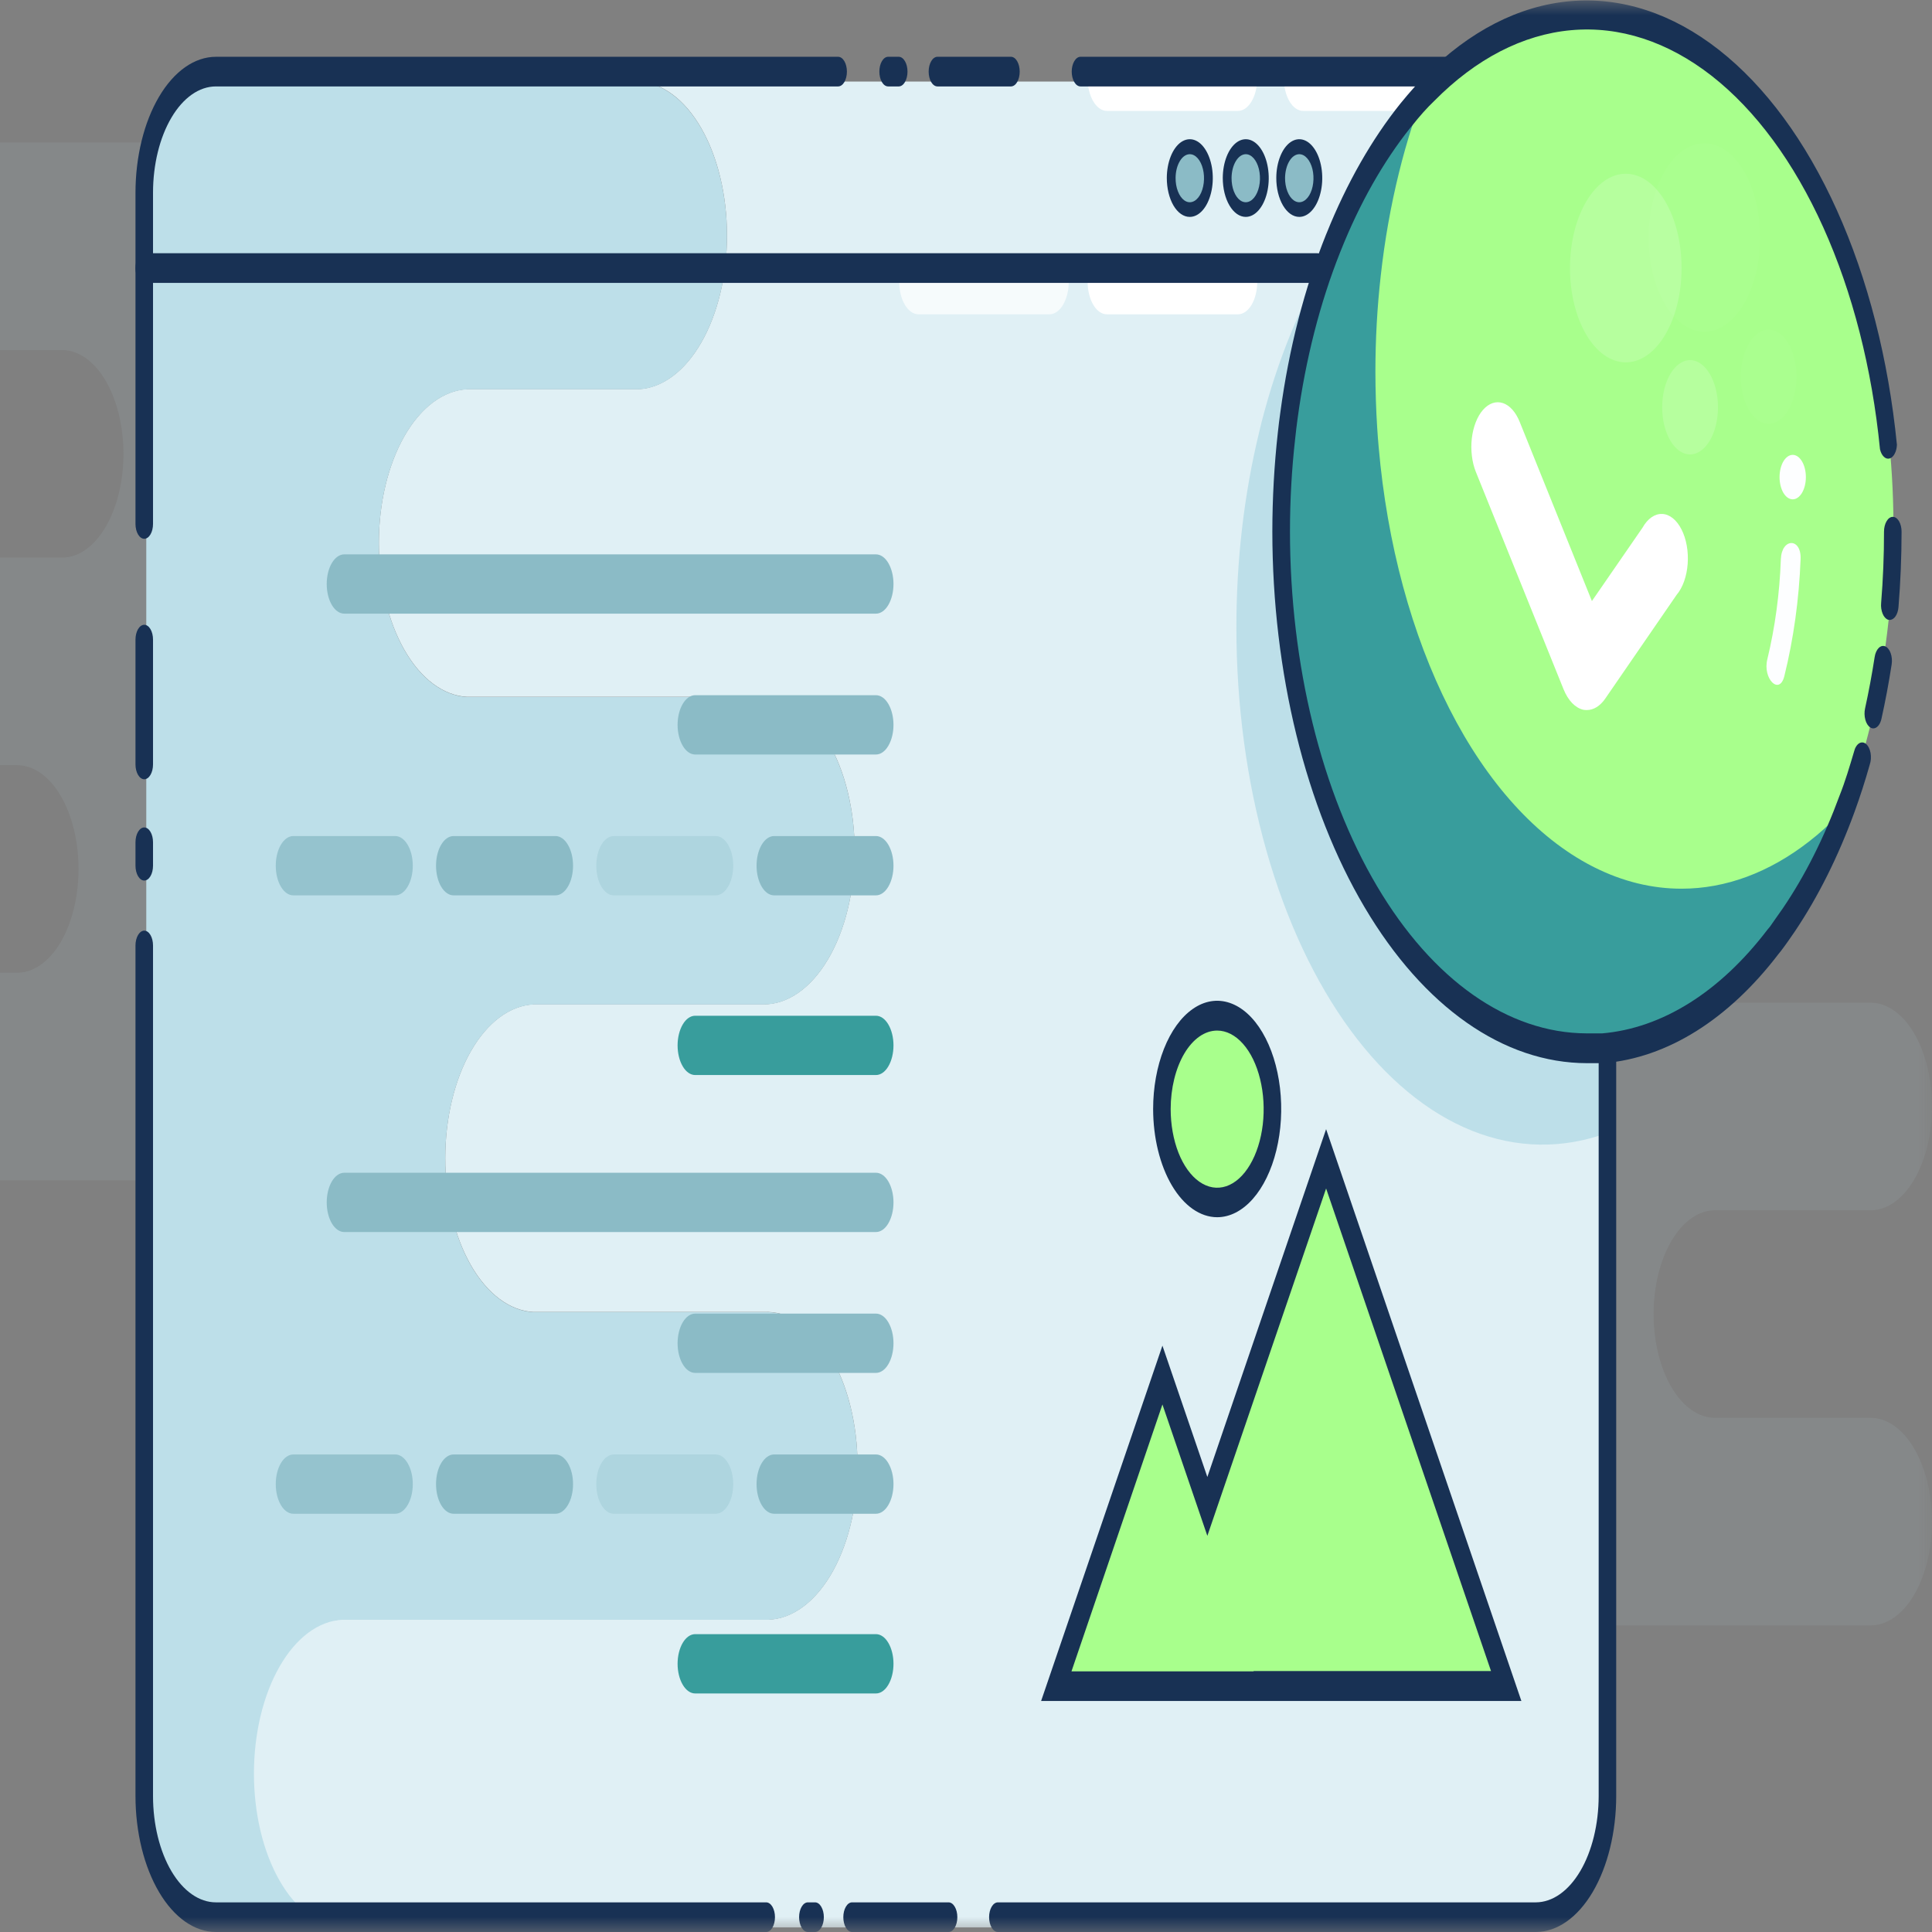 <svg width="64" height="64" viewBox="0 0 64 64" fill="none" xmlns="http://www.w3.org/2000/svg">
<rect x="0" y="0" width="64" height="64" fill="#808080" stroke="none"/>
<g id="Illustration - Asset 6" clip-path="url(#clip0_408_1297)">
<g id="Asset 6">
<g id="Clip path group">
<mask id="mask0_408_1297" style="mask-type:luminance" maskUnits="userSpaceOnUse" x="-7" y="0" width="71" height="64">
<g id="clip0_3_49730">
<path id="Vector" d="M-6.621 0H64V64H-6.621V0Z" fill="white"/>
</g>
</mask>
<g mask="url(#mask0_408_1297)">
<g id="Asset 6_2">
<g id="Layer 2">
<g id="Layer 1">
<g id="Group" opacity="0.3">
<path id="Vector_2" opacity="0.3" d="M48.146 22.126V58.008C48.146 58.366 48.188 58.72 48.269 59.05C48.35 59.381 48.469 59.68 48.62 59.932C48.77 60.184 48.948 60.384 49.144 60.519C49.34 60.654 49.55 60.722 49.761 60.719H52.531C51.991 60.719 51.474 60.357 51.092 59.712C50.711 59.068 50.497 58.193 50.497 57.282C50.497 56.37 50.711 55.495 51.092 54.85C51.474 54.206 51.991 53.844 52.531 53.844H61.966C62.505 53.844 63.023 53.481 63.404 52.837C63.786 52.192 64 51.317 64 50.406C64 49.494 63.786 48.619 63.404 47.975C63.023 47.33 62.505 46.968 61.966 46.968H56.811C56.272 46.968 55.754 46.605 55.373 45.961C54.991 45.316 54.777 44.441 54.777 43.53C54.777 42.618 54.991 41.743 55.373 41.099C55.754 40.454 56.272 40.092 56.811 40.092H61.966C62.505 40.092 63.023 39.73 63.404 39.085C63.786 38.44 64 37.566 64 36.654C64 35.742 63.786 34.868 63.404 34.223C63.023 33.578 62.505 33.216 61.966 33.216H55.326C54.787 33.216 54.269 32.854 53.888 32.209C53.506 31.564 53.292 30.69 53.292 29.778C53.292 28.866 53.506 27.992 53.888 27.347C54.269 26.702 54.787 26.34 55.326 26.34H59.168C59.707 26.34 60.224 25.978 60.606 25.333C60.987 24.688 61.202 23.814 61.202 22.902C61.202 21.99 60.987 21.116 60.606 20.471C60.224 19.826 59.707 19.464 59.168 19.464H49.761C49.339 19.459 48.932 19.735 48.63 20.234C48.327 20.732 48.153 21.412 48.146 22.126Z" fill="#BDDFE9"/>
<path id="Vector_2_2" opacity="0.3" d="M9.233 7.367V43.264C9.233 43.621 9.192 43.974 9.111 44.303C9.03 44.632 8.912 44.931 8.762 45.183C8.614 45.435 8.436 45.635 8.241 45.771C8.047 45.907 7.837 45.976 7.627 45.975H4.849C5.388 45.975 5.905 45.613 6.287 44.969C6.668 44.324 6.883 43.449 6.883 42.538C6.883 41.626 6.668 40.751 6.287 40.107C5.905 39.462 5.388 39.1 4.849 39.1H-4.578C-5.118 39.1 -5.635 38.737 -6.016 38.093C-6.398 37.448 -6.612 36.574 -6.612 35.662C-6.612 34.75 -6.398 33.875 -6.016 33.231C-5.635 32.586 -5.118 32.224 -4.578 32.224H0.568C1.108 32.224 1.625 31.861 2.007 31.217C2.388 30.572 2.602 29.698 2.602 28.786C2.602 27.874 2.388 27 2.007 26.355C1.625 25.71 1.108 25.348 0.568 25.348H-4.578C-5.118 25.348 -5.635 24.986 -6.016 24.341C-6.398 23.696 -6.612 22.822 -6.612 21.91C-6.612 20.998 -6.398 20.124 -6.016 19.479C-5.635 18.834 -5.118 18.472 -4.578 18.472H2.056C2.596 18.472 3.113 18.11 3.494 17.465C3.876 16.82 4.09 15.946 4.09 15.034C4.09 14.122 3.876 13.248 3.494 12.603C3.113 11.958 2.596 11.596 2.056 11.596H-1.788C-2.328 11.596 -2.845 11.234 -3.227 10.589C-3.608 9.944 -3.822 9.07 -3.822 8.158C-3.822 7.246 -3.608 6.372 -3.227 5.727C-2.845 5.082 -2.328 4.72 -1.788 4.72H7.627C8.046 4.719 8.449 4.995 8.75 5.49C9.05 5.985 9.224 6.659 9.233 7.367Z" fill="#BDDFE9"/>
</g>
<path id="Vector_3" d="M8.321 58.745C8.321 59.414 8.398 60.077 8.55 60.696C8.701 61.315 8.923 61.877 9.203 62.351C9.482 62.825 9.815 63.201 10.18 63.458C10.546 63.715 10.938 63.847 11.335 63.848H50.95C51.262 63.848 51.571 63.744 51.859 63.542C52.147 63.34 52.409 63.044 52.63 62.671C52.85 62.297 53.025 61.855 53.144 61.367C53.263 60.88 53.324 60.358 53.324 59.83V6.714C53.324 5.65 53.074 4.629 52.629 3.876C52.183 3.124 51.58 2.701 50.95 2.701H21.159C21.943 2.742 22.686 3.297 23.231 4.248C23.777 5.199 24.082 6.472 24.082 7.797C24.082 9.121 23.777 10.394 23.231 11.345C22.686 12.296 21.943 12.851 21.159 12.892H15.473C14.689 12.933 13.946 13.488 13.4 14.439C12.855 15.39 12.55 16.663 12.55 17.988C12.55 19.312 12.855 20.585 13.4 21.536C13.946 22.487 14.689 23.042 15.473 23.083H25.297C25.693 23.083 26.085 23.215 26.45 23.471C26.816 23.727 27.148 24.102 27.428 24.575C27.708 25.048 27.93 25.609 28.081 26.227C28.233 26.845 28.311 27.508 28.311 28.176C28.311 28.845 28.233 29.508 28.081 30.125C27.93 30.743 27.708 31.305 27.428 31.778C27.148 32.251 26.816 32.626 26.45 32.882C26.085 33.138 25.693 33.27 25.297 33.27H17.672C16.889 33.311 16.146 33.865 15.6 34.817C15.055 35.768 14.75 37.04 14.75 38.365C14.75 39.69 15.055 40.962 15.6 41.913C16.146 42.865 16.889 43.419 17.672 43.461H25.297C25.701 43.439 26.103 43.556 26.48 43.802C26.857 44.049 27.2 44.42 27.49 44.896C27.78 45.371 28.011 45.94 28.168 46.569C28.326 47.197 28.407 47.873 28.407 48.556C28.407 49.239 28.326 49.915 28.168 50.544C28.011 51.172 27.78 51.741 27.49 52.217C27.2 52.692 26.857 53.064 26.48 53.31C26.103 53.557 25.701 53.673 25.297 53.652H11.335C10.535 53.652 9.769 54.188 9.204 55.143C8.639 56.099 8.321 57.394 8.321 58.745Z" fill="#E0F0F5"/>
<path id="Vector_4" d="M40.957 20.795C40.958 23.353 41.298 25.878 41.953 28.185C42.607 30.491 43.558 32.522 44.736 34.126C45.915 35.731 47.291 36.869 48.764 37.458C50.237 38.046 51.769 38.07 53.248 37.528L53.335 37.493V34.606C55.384 34.432 57.352 33.203 58.976 31.084L59.06 30.981C59.197 30.809 59.333 30.632 59.464 30.446L59.502 30.357C60.528 27.779 61.119 24.778 61.213 21.676C61.307 18.573 60.9 15.486 60.035 12.744C59.171 10.002 57.881 7.71 56.305 6.112C54.728 4.514 52.924 3.672 51.086 3.674H50.961C50.56 3.683 50.159 3.732 49.761 3.821C47.869 4.241 46.085 5.559 44.618 7.623C44.542 7.721 44.47 7.829 44.4 7.937C43.329 9.526 42.468 11.479 41.875 13.668C41.817 13.88 41.761 14.096 41.712 14.312C41.212 16.369 40.955 18.571 40.957 20.795Z" fill="#BDDFE9"/>
<path id="Vector_5" d="M36.731 50.474L38.489 45.327L39.974 49.673L40.927 46.884L43.912 38.151L46.893 46.884L49.877 55.616H43.912H42.005L42.008 55.621H38.489H34.973L36.731 50.474Z" fill="#A8FF8C"/>
<path id="Vector_6" d="M4.846 6.714V59.826C4.845 60.353 4.906 60.876 5.025 61.364C5.144 61.852 5.319 62.296 5.539 62.669C5.76 63.043 6.021 63.339 6.31 63.542C6.599 63.744 6.908 63.848 7.22 63.848H11.335C10.551 63.807 9.808 63.252 9.263 62.301C8.717 61.35 8.412 60.077 8.412 58.752C8.412 57.428 8.717 56.155 9.263 55.204C9.808 54.253 10.551 53.698 11.335 53.657H25.297C25.701 53.678 26.103 53.562 26.48 53.315C26.857 53.069 27.2 52.697 27.49 52.222C27.78 51.746 28.011 51.178 28.168 50.549C28.326 49.92 28.407 49.244 28.407 48.561C28.407 47.879 28.326 47.203 28.168 46.574C28.011 45.945 27.78 45.376 27.49 44.901C27.2 44.426 26.857 44.054 26.48 43.807C26.103 43.561 25.701 43.445 25.297 43.466H17.672C16.889 43.425 16.146 42.87 15.6 41.919C15.055 40.968 14.75 39.695 14.75 38.37C14.75 37.046 15.055 35.773 15.6 34.822C16.146 33.871 16.889 33.316 17.672 33.275H25.297C25.693 33.275 26.085 33.143 26.45 32.887C26.816 32.631 27.148 32.256 27.428 31.783C27.708 31.31 27.93 30.749 28.081 30.131C28.233 29.513 28.311 28.851 28.311 28.182C28.311 27.513 28.233 26.851 28.081 26.233C27.93 25.615 27.708 25.053 27.428 24.58C27.148 24.107 26.816 23.732 26.45 23.476C26.085 23.22 25.693 23.089 25.297 23.089H15.473C14.689 23.047 13.946 22.493 13.4 21.541C12.855 20.59 12.55 19.318 12.55 17.993C12.55 16.668 12.855 15.396 13.4 14.445C13.946 13.493 14.689 12.939 15.473 12.898H21.159C21.943 12.856 22.686 12.302 23.231 11.35C23.777 10.399 24.082 9.127 24.082 7.802C24.082 6.477 23.777 5.205 23.231 4.253C22.686 3.302 21.943 2.748 21.159 2.706H7.211C6.584 2.71 5.982 3.134 5.539 3.885C5.096 4.636 4.846 5.653 4.846 6.714Z" fill="#BDDFE9"/>
<path id="Vector_7" d="M41.648 2.593H36.029C36.029 2.88 36.096 3.155 36.216 3.357C36.336 3.56 36.498 3.674 36.668 3.674H41.009C41.179 3.674 41.341 3.56 41.461 3.357C41.581 3.155 41.648 2.88 41.648 2.593Z" fill="white"/>
<path id="Vector_8" d="M41.648 9.332H36.029C36.029 9.618 36.096 9.893 36.216 10.096C36.336 10.298 36.498 10.412 36.668 10.412H41.009C41.179 10.412 41.341 10.298 41.461 10.096C41.581 9.893 41.648 9.618 41.648 9.332Z" fill="white"/>
<path id="Vector_9" opacity="0.7" d="M35.404 9.332H29.787C29.787 9.618 29.854 9.893 29.974 10.096C30.094 10.298 30.256 10.412 30.426 10.412H34.764C34.934 10.412 35.096 10.298 35.216 10.096C35.336 9.893 35.404 9.618 35.404 9.332Z" fill="white"/>
<path id="Vector_10" d="M48.146 2.593H42.529C42.529 2.88 42.596 3.155 42.716 3.357C42.836 3.56 42.998 3.674 43.168 3.674H47.507C47.676 3.674 47.839 3.56 47.959 3.357C48.078 3.155 48.146 2.88 48.146 2.593Z" fill="white"/>
<path id="Vector_11" d="M56.715 18.01L58.043 16.836L59.537 17.062L58.845 14.818L58.979 12.293L57.648 13.462L56.154 13.236L56.849 15.486L56.715 18.01Z" fill="#EEF0F1"/>
<path id="Vector_12" d="M57.68 22.607C57.402 22.607 57.177 22.227 57.177 21.758C57.177 21.288 57.402 20.908 57.68 20.908C57.958 20.908 58.183 21.288 58.183 21.758C58.183 22.227 57.958 22.607 57.68 22.607Z" fill="#EEF0F1"/>
<path id="Vector_13" d="M31.045 2.863H33.489C33.566 2.863 33.64 2.812 33.694 2.72C33.749 2.627 33.779 2.503 33.779 2.372C33.779 2.242 33.749 2.117 33.694 2.025C33.64 1.933 33.566 1.881 33.489 1.881H31.054C30.977 1.881 30.903 1.933 30.848 2.025C30.794 2.117 30.763 2.242 30.763 2.372C30.763 2.503 30.794 2.627 30.848 2.72C30.903 2.812 30.977 2.863 31.054 2.863H31.045Z" fill="#183154"/>
<path id="Vector_14" d="M33.065 64H50.883C51.588 63.995 52.263 63.518 52.761 62.674C53.258 61.83 53.538 60.688 53.539 59.496V6.385C53.538 5.191 53.257 4.046 52.758 3.202C52.258 2.357 51.581 1.882 50.874 1.881H35.793C35.716 1.881 35.642 1.933 35.588 2.025C35.533 2.117 35.502 2.242 35.502 2.372C35.502 2.503 35.533 2.627 35.588 2.72C35.642 2.812 35.716 2.863 35.793 2.863H50.883C51.434 2.869 51.961 3.242 52.35 3.901C52.739 4.561 52.957 5.454 52.958 6.385V59.496C52.957 60.43 52.737 61.325 52.347 61.985C51.956 62.645 51.427 63.017 50.874 63.018H33.056C32.979 63.018 32.905 63.07 32.85 63.162C32.796 63.254 32.765 63.379 32.765 63.509C32.765 63.639 32.796 63.764 32.85 63.856C32.905 63.948 32.979 64 33.056 64H33.065Z" fill="#183154"/>
<path id="Vector_15" d="M28.226 64H31.422C31.5 64 31.573 63.948 31.628 63.856C31.683 63.764 31.713 63.639 31.713 63.509C31.713 63.379 31.683 63.254 31.628 63.162C31.573 63.069 31.5 63.018 31.422 63.018H28.226C28.149 63.018 28.075 63.069 28.021 63.162C27.966 63.254 27.936 63.379 27.936 63.509C27.936 63.639 27.966 63.764 28.021 63.856C28.075 63.948 28.149 64 28.226 64Z" fill="#183154"/>
<path id="Vector_16" d="M26.762 64H27C27.077 64 27.151 63.948 27.205 63.856C27.26 63.764 27.291 63.639 27.291 63.509C27.291 63.379 27.26 63.254 27.205 63.162C27.151 63.069 27.077 63.018 27 63.018H26.762C26.685 63.018 26.611 63.069 26.556 63.162C26.502 63.254 26.471 63.379 26.471 63.509C26.471 63.639 26.502 63.764 26.556 63.856C26.611 63.948 26.685 64 26.762 64Z" fill="#183154"/>
<path id="Vector_17" d="M7.153 64H25.381C25.458 64 25.532 63.948 25.587 63.856C25.641 63.764 25.672 63.639 25.672 63.509C25.672 63.379 25.641 63.254 25.587 63.162C25.532 63.07 25.458 63.018 25.381 63.018H7.153C6.6 63.018 6.07 62.647 5.679 61.986C5.289 61.326 5.069 60.43 5.069 59.496V31.32C5.069 31.19 5.039 31.065 4.984 30.973C4.93 30.881 4.856 30.829 4.779 30.829C4.702 30.829 4.628 30.881 4.573 30.973C4.519 31.065 4.488 31.19 4.488 31.32V59.496C4.489 60.691 4.77 61.835 5.27 62.68C5.769 63.524 6.446 63.999 7.153 64Z" fill="#183154"/>
<path id="Vector_18" d="M4.779 29.169C4.856 29.169 4.93 29.117 4.984 29.025C5.039 28.933 5.069 28.808 5.069 28.678V27.902C5.069 27.771 5.039 27.646 4.984 27.554C4.93 27.462 4.856 27.41 4.779 27.41C4.702 27.41 4.628 27.462 4.573 27.554C4.519 27.646 4.488 27.771 4.488 27.902V28.678C4.488 28.808 4.519 28.933 4.573 29.025C4.628 29.117 4.702 29.169 4.779 29.169Z" fill="#183154"/>
<path id="Vector_19" d="M4.779 25.814C4.856 25.814 4.93 25.762 4.984 25.67C5.039 25.578 5.069 25.453 5.069 25.323V21.188C5.069 21.057 5.039 20.933 4.984 20.84C4.93 20.748 4.856 20.697 4.779 20.697C4.702 20.697 4.628 20.748 4.573 20.84C4.519 20.933 4.488 21.057 4.488 21.188V25.323C4.488 25.453 4.519 25.578 4.573 25.67C4.628 25.762 4.702 25.814 4.779 25.814Z" fill="#183154"/>
<path id="Vector_20" d="M4.779 17.848C4.856 17.848 4.93 17.796 4.984 17.704C5.039 17.612 5.069 17.487 5.069 17.357V6.385C5.069 5.451 5.289 4.555 5.68 3.895C6.07 3.234 6.6 2.863 7.153 2.863H27.764C27.841 2.863 27.915 2.812 27.97 2.72C28.024 2.627 28.055 2.503 28.055 2.372C28.055 2.242 28.024 2.117 27.97 2.025C27.915 1.933 27.841 1.881 27.764 1.881H7.153C6.447 1.882 5.769 2.357 5.27 3.202C4.77 4.046 4.489 5.191 4.488 6.385V17.357C4.488 17.487 4.519 17.612 4.573 17.704C4.628 17.796 4.702 17.848 4.779 17.848Z" fill="#183154"/>
<path id="Vector_21" d="M29.42 2.863H29.772C29.849 2.863 29.923 2.812 29.977 2.72C30.032 2.627 30.062 2.503 30.062 2.372C30.062 2.242 30.032 2.117 29.977 2.025C29.923 1.933 29.849 1.881 29.772 1.881H29.42C29.343 1.881 29.269 1.933 29.215 2.025C29.16 2.117 29.13 2.242 29.13 2.372C29.13 2.503 29.16 2.627 29.215 2.72C29.269 2.812 29.343 2.863 29.42 2.863Z" fill="#183154"/>
<path id="Vector_22" d="M43.081 6.945C42.741 6.945 42.465 6.478 42.465 5.903C42.465 5.328 42.741 4.862 43.081 4.862C43.421 4.862 43.697 5.328 43.697 5.903C43.697 6.478 43.421 6.945 43.081 6.945Z" fill="#8BBBC6"/>
<path id="Vector_23" d="M41.308 6.945C40.968 6.945 40.692 6.478 40.692 5.903C40.692 5.328 40.968 4.862 41.308 4.862C41.648 4.862 41.924 5.328 41.924 5.903C41.924 6.478 41.648 6.945 41.308 6.945Z" fill="#8BBBC6"/>
<path id="Vector_24" d="M39.455 6.945C39.114 6.945 38.839 6.478 38.839 5.903C38.839 5.328 39.114 4.862 39.455 4.862C39.795 4.862 40.071 5.328 40.071 5.903C40.071 6.478 39.795 6.945 39.455 6.945Z" fill="#8BBBC6"/>
<path id="Vector_25" d="M43.04 7.185C43.191 7.185 43.338 7.11 43.463 6.969C43.588 6.828 43.686 6.627 43.743 6.392C43.801 6.157 43.816 5.899 43.787 5.649C43.758 5.4 43.686 5.171 43.58 4.991C43.473 4.81 43.338 4.687 43.191 4.637C43.043 4.587 42.89 4.612 42.751 4.708C42.612 4.805 42.493 4.969 42.409 5.18C42.325 5.391 42.279 5.639 42.279 5.894C42.278 6.063 42.298 6.231 42.336 6.388C42.374 6.544 42.43 6.687 42.501 6.807C42.572 6.927 42.656 7.022 42.748 7.087C42.841 7.152 42.94 7.185 43.04 7.185ZM43.04 5.108C43.133 5.108 43.225 5.155 43.302 5.243C43.38 5.331 43.44 5.455 43.476 5.601C43.511 5.747 43.52 5.908 43.501 6.062C43.483 6.217 43.437 6.359 43.371 6.47C43.304 6.581 43.22 6.656 43.128 6.685C43.037 6.715 42.942 6.698 42.856 6.636C42.77 6.574 42.697 6.471 42.646 6.338C42.595 6.206 42.568 6.052 42.569 5.894C42.572 5.685 42.622 5.486 42.71 5.339C42.798 5.192 42.916 5.109 43.04 5.108Z" fill="#183154"/>
<path id="Vector_26" d="M41.267 7.185C41.418 7.185 41.565 7.11 41.69 6.969C41.815 6.828 41.913 6.627 41.971 6.392C42.028 6.157 42.044 5.899 42.014 5.649C41.985 5.4 41.913 5.171 41.807 4.991C41.701 4.81 41.565 4.687 41.418 4.637C41.27 4.587 41.117 4.612 40.978 4.708C40.839 4.805 40.72 4.969 40.636 5.18C40.552 5.391 40.507 5.639 40.506 5.894C40.506 6.063 40.525 6.231 40.563 6.388C40.601 6.544 40.657 6.687 40.728 6.807C40.799 6.927 40.883 7.022 40.975 7.087C41.068 7.152 41.167 7.185 41.267 7.185ZM41.267 5.108C41.361 5.108 41.452 5.155 41.53 5.243C41.607 5.331 41.667 5.455 41.703 5.601C41.738 5.747 41.747 5.908 41.729 6.062C41.71 6.217 41.665 6.359 41.598 6.47C41.532 6.581 41.447 6.656 41.356 6.685C41.264 6.715 41.169 6.698 41.083 6.636C40.997 6.574 40.924 6.471 40.873 6.338C40.822 6.206 40.796 6.052 40.797 5.894C40.799 5.685 40.849 5.486 40.938 5.339C41.026 5.192 41.144 5.109 41.267 5.108Z" fill="#183154"/>
<path id="Vector_27" d="M39.414 7.185C39.564 7.185 39.711 7.11 39.836 6.969C39.962 6.828 40.059 6.627 40.117 6.392C40.175 6.157 40.19 5.899 40.161 5.649C40.132 5.4 40.059 5.171 39.953 4.991C39.847 4.81 39.712 4.687 39.564 4.637C39.417 4.587 39.264 4.612 39.124 4.708C38.985 4.805 38.866 4.969 38.782 5.18C38.698 5.391 38.653 5.639 38.652 5.894C38.652 6.063 38.671 6.232 38.709 6.388C38.747 6.545 38.803 6.688 38.873 6.808C38.944 6.928 39.029 7.024 39.121 7.088C39.214 7.153 39.313 7.186 39.414 7.185ZM39.414 5.108C39.507 5.108 39.598 5.155 39.676 5.243C39.753 5.331 39.814 5.455 39.849 5.601C39.885 5.747 39.894 5.908 39.875 6.062C39.856 6.217 39.811 6.359 39.745 6.47C39.678 6.581 39.594 6.656 39.502 6.685C39.41 6.715 39.315 6.698 39.23 6.636C39.144 6.574 39.071 6.471 39.02 6.338C38.968 6.206 38.942 6.052 38.943 5.894C38.944 5.684 38.995 5.485 39.083 5.338C39.171 5.19 39.29 5.108 39.414 5.108Z" fill="#183154"/>
<path id="Vector_28" d="M11.404 20.328H29.017C29.171 20.328 29.319 20.225 29.427 20.041C29.536 19.856 29.598 19.607 29.598 19.346C29.598 19.085 29.536 18.836 29.427 18.651C29.319 18.467 29.171 18.364 29.017 18.364H11.404C11.25 18.364 11.102 18.467 10.993 18.651C10.884 18.836 10.823 19.085 10.823 19.346C10.823 19.607 10.884 19.856 10.993 20.041C11.102 20.225 11.25 20.328 11.404 20.328Z" fill="#8BBBC6"/>
<path id="Vector_29" d="M23.028 24.994H29.017C29.171 24.994 29.319 24.89 29.427 24.706C29.536 24.522 29.598 24.272 29.598 24.012C29.598 23.751 29.536 23.501 29.427 23.317C29.319 23.133 29.171 23.029 29.017 23.029H23.028C22.873 23.029 22.726 23.133 22.617 23.317C22.508 23.501 22.446 23.751 22.446 24.012C22.446 24.272 22.508 24.522 22.617 24.706C22.726 24.89 22.873 24.994 23.028 24.994Z" fill="#8BBBC6"/>
<path id="Vector_30" d="M23.028 35.612H29.017C29.171 35.612 29.319 35.509 29.427 35.325C29.536 35.141 29.598 34.891 29.598 34.63C29.598 34.37 29.536 34.12 29.427 33.936C29.319 33.751 29.171 33.648 29.017 33.648H23.028C22.873 33.648 22.726 33.751 22.617 33.936C22.508 34.12 22.446 34.37 22.446 34.63C22.446 34.891 22.508 35.141 22.617 35.325C22.726 35.509 22.873 35.612 23.028 35.612Z" fill="#389D9C"/>
<path id="Vector_31" d="M15.025 29.66H18.401C18.556 29.66 18.704 29.556 18.812 29.372C18.922 29.188 18.983 28.938 18.983 28.678C18.983 28.417 18.922 28.167 18.812 27.983C18.704 27.799 18.556 27.695 18.401 27.695H15.025C14.871 27.695 14.723 27.799 14.614 27.983C14.505 28.167 14.444 28.417 14.444 28.678C14.444 28.938 14.505 29.188 14.614 29.372C14.723 29.556 14.871 29.66 15.025 29.66Z" fill="#8BBBC6"/>
<path id="Vector_32" opacity="0.8" d="M9.716 29.66H13.093C13.246 29.66 13.395 29.556 13.503 29.372C13.613 29.188 13.674 28.938 13.674 28.678C13.674 28.417 13.613 28.167 13.503 27.983C13.395 27.799 13.246 27.695 13.093 27.695H9.716C9.562 27.695 9.414 27.799 9.305 27.983C9.196 28.167 9.135 28.417 9.135 28.678C9.135 28.938 9.196 29.188 9.305 29.372C9.414 29.556 9.562 29.66 9.716 29.66Z" fill="#8BBBC6"/>
<path id="Vector_33" d="M25.643 29.66H29.017C29.171 29.66 29.319 29.556 29.427 29.372C29.536 29.188 29.598 28.938 29.598 28.678C29.598 28.417 29.536 28.167 29.427 27.983C29.319 27.799 29.171 27.695 29.017 27.695H25.643C25.489 27.695 25.341 27.799 25.232 27.983C25.123 28.167 25.062 28.417 25.062 28.678C25.062 28.938 25.123 29.188 25.232 29.372C25.341 29.556 25.489 29.66 25.643 29.66Z" fill="#8BBBC6"/>
<path id="Vector_34" opacity="0.3" d="M20.334 29.66H23.708C23.862 29.66 24.01 29.556 24.119 29.372C24.228 29.188 24.289 28.938 24.289 28.678C24.289 28.417 24.228 28.167 24.119 27.983C24.01 27.799 23.862 27.695 23.708 27.695H20.334C20.18 27.695 20.032 27.799 19.923 27.983C19.814 28.167 19.753 28.417 19.753 28.678C19.753 28.938 19.814 29.188 19.923 29.372C20.032 29.556 20.18 29.66 20.334 29.66Z" fill="#8BBBC6"/>
<path id="Vector_35" d="M11.404 40.813H29.017C29.171 40.813 29.319 40.71 29.427 40.526C29.536 40.341 29.598 40.092 29.598 39.831C29.598 39.571 29.536 39.321 29.427 39.136C29.319 38.952 29.171 38.849 29.017 38.849H11.404C11.25 38.849 11.102 38.952 10.993 39.136C10.884 39.321 10.823 39.571 10.823 39.831C10.823 40.092 10.884 40.341 10.993 40.526C11.102 40.71 11.25 40.813 11.404 40.813Z" fill="#8BBBC6"/>
<path id="Vector_36" d="M23.028 45.479H29.017C29.171 45.479 29.319 45.376 29.427 45.192C29.536 45.008 29.598 44.758 29.598 44.497C29.598 44.237 29.536 43.987 29.427 43.803C29.319 43.618 29.171 43.515 29.017 43.515H23.028C22.873 43.515 22.726 43.618 22.617 43.803C22.508 43.987 22.446 44.237 22.446 44.497C22.446 44.758 22.508 45.008 22.617 45.192C22.726 45.376 22.873 45.479 23.028 45.479Z" fill="#8BBBC6"/>
<path id="Vector_37" d="M23.028 56.098H29.017C29.171 56.098 29.319 55.994 29.427 55.81C29.536 55.626 29.598 55.376 29.598 55.115C29.598 54.855 29.536 54.605 29.427 54.421C29.319 54.237 29.171 54.133 29.017 54.133H23.028C22.873 54.133 22.726 54.237 22.617 54.421C22.508 54.605 22.446 54.855 22.446 55.115C22.446 55.376 22.508 55.626 22.617 55.81C22.726 55.994 22.873 56.098 23.028 56.098Z" fill="#389D9C"/>
<path id="Vector_38" d="M15.025 50.145H18.401C18.556 50.145 18.704 50.042 18.812 49.857C18.922 49.673 18.983 49.423 18.983 49.163C18.983 48.902 18.922 48.652 18.812 48.468C18.704 48.284 18.556 48.181 18.401 48.181H15.025C14.871 48.181 14.723 48.284 14.614 48.468C14.505 48.652 14.444 48.902 14.444 49.163C14.444 49.423 14.505 49.673 14.614 49.857C14.723 50.042 14.871 50.145 15.025 50.145Z" fill="#8BBBC6"/>
<path id="Vector_39" opacity="0.8" d="M9.716 50.145H13.093C13.246 50.145 13.395 50.042 13.503 49.857C13.613 49.673 13.674 49.423 13.674 49.163C13.674 48.902 13.613 48.652 13.503 48.468C13.395 48.284 13.246 48.181 13.093 48.181H9.716C9.562 48.181 9.414 48.284 9.305 48.468C9.196 48.652 9.135 48.902 9.135 49.163C9.135 49.423 9.196 49.673 9.305 49.857C9.414 50.042 9.562 50.145 9.716 50.145Z" fill="#8BBBC6"/>
<path id="Vector_40" d="M25.643 50.145H29.017C29.171 50.145 29.319 50.042 29.427 49.857C29.536 49.673 29.598 49.423 29.598 49.163C29.598 48.902 29.536 48.652 29.427 48.468C29.319 48.284 29.171 48.181 29.017 48.181H25.643C25.489 48.181 25.341 48.284 25.232 48.468C25.123 48.652 25.062 48.902 25.062 49.163C25.062 49.423 25.123 49.673 25.232 49.857C25.341 50.042 25.489 50.145 25.643 50.145Z" fill="#8BBBC6"/>
<path id="Vector_41" opacity="0.3" d="M20.334 50.145H23.708C23.862 50.145 24.01 50.042 24.119 49.857C24.228 49.673 24.289 49.423 24.289 49.163C24.289 48.902 24.228 48.652 24.119 48.468C24.01 48.284 23.862 48.181 23.708 48.181H20.334C20.18 48.181 20.032 48.284 19.923 48.468C19.814 48.652 19.753 48.902 19.753 49.163C19.753 49.423 19.814 49.673 19.923 49.857C20.032 50.042 20.18 50.145 20.334 50.145Z" fill="#8BBBC6"/>
<path id="Vector_42" d="M42.442 17.514C42.442 19.762 42.704 21.988 43.213 24.065C43.722 26.142 44.468 28.029 45.409 29.618C46.349 31.208 47.466 32.469 48.695 33.328C49.924 34.188 51.241 34.63 52.571 34.63C52.719 34.63 52.862 34.63 53.016 34.63H53.103C55.152 34.456 57.12 33.227 58.743 31.108L58.825 31.005C58.976 30.804 59.115 30.593 59.266 30.382C61.173 27.561 62.384 23.637 62.663 19.381C62.941 15.125 62.266 10.848 60.771 7.392C59.276 3.936 57.068 1.552 54.584 0.711C52.1 -0.13 49.52 0.633 47.352 2.848C47.091 3.114 46.838 3.399 46.594 3.698L46.556 3.742C45.622 4.909 44.813 6.336 44.162 7.961C43.465 9.701 42.966 11.645 42.689 13.693C42.66 13.904 42.633 14.12 42.61 14.336C42.496 15.384 42.439 16.448 42.442 17.514Z" fill="#A8FF8C"/>
<path id="Vector_43" d="M42.34 17.76C42.341 22.299 43.409 26.651 45.309 29.86C47.208 33.068 49.784 34.871 52.47 34.871C52.554 34.871 52.641 34.871 52.725 34.871C52.754 34.871 52.783 34.871 52.813 34.871C54.847 34.762 56.813 33.613 58.453 31.575L58.534 31.472C58.671 31.3 58.807 31.123 58.938 30.937C59.769 29.768 60.485 28.384 61.059 26.836C61.007 26.895 60.952 26.949 60.897 27.003C60.586 27.325 60.263 27.615 59.932 27.872C58.606 28.905 57.164 29.44 55.704 29.439C54.729 29.44 53.759 29.203 52.824 28.736L52.737 28.692C50.902 27.745 49.264 25.938 48.014 23.48C46.763 21.023 45.95 18.015 45.67 14.808C45.65 14.592 45.635 14.38 45.621 14.164C45.582 13.551 45.563 12.935 45.562 12.318C45.562 11.247 45.621 10.178 45.74 9.125C45.869 7.96 46.071 6.821 46.341 5.727C46.472 5.193 46.619 4.672 46.783 4.165C46.876 3.875 46.972 3.59 47.074 3.315L47.103 3.237C46.831 3.522 46.568 3.832 46.315 4.165L46.28 4.209C45.437 5.317 44.702 6.643 44.104 8.138C43.363 9.966 42.841 12.022 42.569 14.189C42.54 14.4 42.514 14.616 42.494 14.832C42.393 15.799 42.342 16.778 42.34 17.76Z" fill="#389D9C"/>
<path id="Vector_44" d="M52.568 23.521C52.791 23.521 53.007 23.387 53.176 23.142L55.541 19.704C55.641 19.587 55.725 19.434 55.788 19.258C55.85 19.082 55.891 18.886 55.906 18.682C55.921 18.477 55.911 18.27 55.876 18.073C55.841 17.876 55.782 17.694 55.702 17.538C55.623 17.382 55.525 17.256 55.415 17.167C55.305 17.079 55.186 17.03 55.064 17.025C54.942 17.02 54.822 17.057 54.709 17.135C54.596 17.214 54.495 17.331 54.411 17.48L52.734 19.911L50.343 13.978C50.278 13.817 50.196 13.678 50.1 13.571C50.004 13.464 49.897 13.389 49.784 13.352C49.671 13.315 49.554 13.316 49.442 13.354C49.329 13.393 49.222 13.469 49.126 13.578C49.031 13.686 48.949 13.826 48.886 13.988C48.822 14.15 48.778 14.332 48.756 14.522C48.734 14.713 48.735 14.91 48.758 15.1C48.78 15.291 48.825 15.472 48.89 15.633L51.795 22.833C51.87 23.017 51.966 23.172 52.078 23.289C52.191 23.405 52.316 23.481 52.446 23.511C52.487 23.519 52.528 23.522 52.568 23.521Z" fill="white"/>
<g id="Group_2" opacity="0.15">
<path id="Vector_45" opacity="0.15" d="M56.459 10.992C55.439 10.992 54.611 9.593 54.611 7.868C54.611 6.143 55.439 4.744 56.459 4.744C57.48 4.744 58.308 6.143 58.308 7.868C58.308 9.593 57.48 10.992 56.459 10.992Z" fill="white"/>
<path id="Vector_46" opacity="0.15" d="M58.589 14.042C58.079 14.042 57.665 13.342 57.665 12.48C57.665 11.617 58.079 10.918 58.589 10.918C59.1 10.918 59.513 11.617 59.513 12.48C59.513 13.342 59.1 14.042 58.589 14.042Z" fill="white"/>
</g>
<path id="Vector_47" d="M62.599 20.535C62.67 20.536 62.738 20.494 62.792 20.416C62.845 20.338 62.88 20.23 62.89 20.112C62.957 19.284 62.991 18.449 62.992 17.612C62.992 17.482 62.961 17.357 62.907 17.265C62.852 17.173 62.778 17.121 62.701 17.121C62.624 17.121 62.55 17.173 62.496 17.265C62.441 17.357 62.41 17.482 62.41 17.612C62.411 18.403 62.379 19.192 62.315 19.975C62.303 20.1 62.322 20.228 62.365 20.331C62.408 20.435 62.474 20.506 62.547 20.53L62.599 20.535Z" fill="#183154"/>
<path id="Vector_48" d="M62.056 24.129C62.115 24.129 62.172 24.098 62.221 24.041C62.269 23.984 62.306 23.903 62.326 23.81C62.457 23.221 62.569 22.621 62.663 22.013C62.673 21.95 62.675 21.885 62.67 21.821C62.664 21.757 62.652 21.695 62.632 21.64C62.613 21.584 62.587 21.535 62.556 21.497C62.526 21.458 62.491 21.429 62.454 21.413C62.417 21.397 62.379 21.393 62.341 21.402C62.303 21.411 62.266 21.433 62.233 21.466C62.2 21.499 62.172 21.542 62.149 21.594C62.126 21.646 62.109 21.704 62.1 21.767C62.011 22.342 61.905 22.909 61.783 23.466C61.756 23.588 61.759 23.721 61.791 23.839C61.822 23.957 61.88 24.049 61.951 24.095C61.984 24.118 62.02 24.13 62.056 24.129Z" fill="#183154"/>
<path id="Vector_49" d="M59.386 16.541C59.27 16.541 59.159 16.464 59.077 16.326C58.996 16.188 58.95 16 58.95 15.805C58.95 15.609 58.996 15.422 59.077 15.284C59.159 15.146 59.27 15.068 59.386 15.068C59.501 15.068 59.612 15.146 59.694 15.284C59.776 15.422 59.822 15.609 59.822 15.805C59.822 16 59.776 16.188 59.694 16.326C59.612 16.464 59.501 16.541 59.386 16.541Z" fill="#FDFEFF"/>
<path id="Vector_50" d="M58.546 21.836C58.801 20.78 58.953 19.66 58.993 18.521C59.022 17.814 59.676 17.809 59.647 18.521C59.596 19.854 59.414 21.163 59.109 22.396C58.947 23.049 58.383 22.484 58.546 21.836Z" fill="#FDFEFF"/>
<path id="Vector_51" d="M4.779 9.371H43.642C43.719 9.371 43.792 9.319 43.847 9.227C43.901 9.135 43.932 9.01 43.932 8.88C43.932 8.75 43.901 8.625 43.847 8.533C43.792 8.44 43.719 8.389 43.642 8.389H4.779C4.702 8.389 4.628 8.44 4.573 8.533C4.519 8.625 4.488 8.75 4.488 8.88C4.488 9.01 4.519 9.135 4.573 9.227C4.628 9.319 4.702 9.371 4.779 9.371Z" fill="#183154"/>
<path id="Vector_52" d="M34.488 56.348H42.523H50.398L43.929 37.405L39.995 48.927L38.507 44.576L34.488 56.348ZM41.529 55.366H35.494L38.507 46.525L39.995 50.877L43.929 39.37L49.392 55.356H41.526L41.529 55.366Z" fill="#183154"/>
<path id="Vector_53" d="M52.571 35.219C52.725 35.219 52.882 35.219 53.033 35.219H53.132C55.236 35.04 57.256 33.775 58.921 31.595L58.993 31.506C59.162 31.285 59.31 31.069 59.458 30.853C60.229 29.706 60.895 28.372 61.434 26.895C61.618 26.39 61.786 25.868 61.937 25.333C61.957 25.275 61.97 25.21 61.975 25.143C61.979 25.076 61.976 25.008 61.965 24.943C61.953 24.878 61.934 24.819 61.908 24.767C61.882 24.715 61.85 24.674 61.814 24.644C61.779 24.614 61.739 24.597 61.7 24.594C61.66 24.591 61.62 24.602 61.582 24.626C61.545 24.65 61.511 24.687 61.483 24.734C61.454 24.781 61.432 24.838 61.417 24.901C61.271 25.392 61.126 25.883 60.94 26.35C60.427 27.747 59.794 29.007 59.06 30.087C58.921 30.288 58.77 30.495 58.633 30.696L58.551 30.794C56.977 32.86 55.065 34.06 53.074 34.232H53.001C52.844 34.232 52.711 34.232 52.557 34.232C49.952 34.222 47.455 32.467 45.613 29.352C43.772 26.237 42.736 22.016 42.732 17.612C42.732 16.571 42.79 15.531 42.907 14.508C42.93 14.297 42.953 14.086 42.982 13.884C43.248 11.908 43.727 10.031 44.397 8.349L44.415 8.305C45.041 6.735 45.822 5.357 46.722 4.229L46.765 4.18C47.021 3.852 47.271 3.572 47.515 3.34C48.891 1.947 50.447 1.144 52.048 1C53.649 0.856 55.246 1.376 56.702 2.513C58.157 3.651 59.425 5.373 60.397 7.528C61.369 9.684 62.014 12.208 62.277 14.882C62.301 14.986 62.345 15.073 62.403 15.129C62.46 15.185 62.527 15.206 62.592 15.189C62.658 15.172 62.718 15.117 62.762 15.034C62.807 14.952 62.834 14.846 62.838 14.734C62.558 11.906 61.875 9.236 60.846 6.956C59.818 4.675 58.476 2.854 56.937 1.648C55.398 0.443 53.708 -0.11 52.014 0.039C50.32 0.187 48.673 1.032 47.216 2.5C46.957 2.765 46.693 3.06 46.437 3.374L46.396 3.423C45.443 4.61 44.616 6.061 43.95 7.716L43.929 7.765C43.211 9.552 42.696 11.551 42.413 13.659C42.383 13.875 42.354 14.096 42.331 14.322C42.21 15.405 42.149 16.505 42.148 17.607C42.151 22.278 43.25 26.755 45.205 30.057C47.159 33.359 49.808 35.216 52.571 35.219Z" fill="#183154"/>
<g id="Group_3" opacity="0.4">
<path id="Vector_54" opacity="0.4" d="M53.856 12.003C52.835 12.003 52.008 10.605 52.008 8.88C52.008 7.155 52.835 5.756 53.856 5.756C54.876 5.756 55.704 7.155 55.704 8.88C55.704 10.605 54.876 12.003 53.856 12.003Z" fill="white"/>
<path id="Vector_55" opacity="0.4" d="M55.986 15.053C55.475 15.053 55.062 14.354 55.062 13.492C55.062 12.629 55.475 11.93 55.986 11.93C56.496 11.93 56.91 12.629 56.91 13.492C56.91 14.354 56.496 15.053 55.986 15.053Z" fill="white"/>
</g>
<path id="Vector_56" d="M40.422 39.831C39.411 39.831 38.591 38.446 38.591 36.737C38.591 35.028 39.411 33.643 40.422 33.643C41.433 33.643 42.253 35.028 42.253 36.737C42.253 38.446 41.433 39.831 40.422 39.831Z" fill="#A8FF8C"/>
<path id="Vector_57" d="M40.32 40.322C40.74 40.322 41.15 40.112 41.499 39.718C41.848 39.324 42.12 38.764 42.28 38.109C42.441 37.454 42.483 36.733 42.401 36.038C42.319 35.342 42.117 34.703 41.82 34.202C41.524 33.7 41.146 33.359 40.734 33.221C40.323 33.082 39.896 33.153 39.509 33.425C39.121 33.696 38.79 34.156 38.557 34.745C38.324 35.335 38.199 36.028 38.199 36.737C38.2 37.688 38.424 38.599 38.821 39.271C39.219 39.943 39.758 40.321 40.32 40.322ZM40.32 34.139C40.625 34.139 40.923 34.292 41.176 34.578C41.43 34.864 41.627 35.271 41.743 35.747C41.86 36.223 41.89 36.746 41.831 37.252C41.771 37.757 41.624 38.221 41.408 38.584C41.193 38.948 40.918 39.196 40.619 39.296C40.32 39.395 40.01 39.343 39.729 39.145C39.448 38.948 39.207 38.613 39.038 38.185C38.87 37.756 38.78 37.252 38.78 36.737C38.781 36.048 38.944 35.387 39.232 34.9C39.521 34.413 39.912 34.139 40.32 34.139Z" fill="#183154"/>
</g>
</g>
</g>
</g>
</g>
</g>
</g>
<defs>
<clipPath id="clip0_408_1297">
<rect width="64" height="64" fill="white" transform="matrix(-1 0 0 1 64 0)"/>
</clipPath>
</defs>
</svg>

